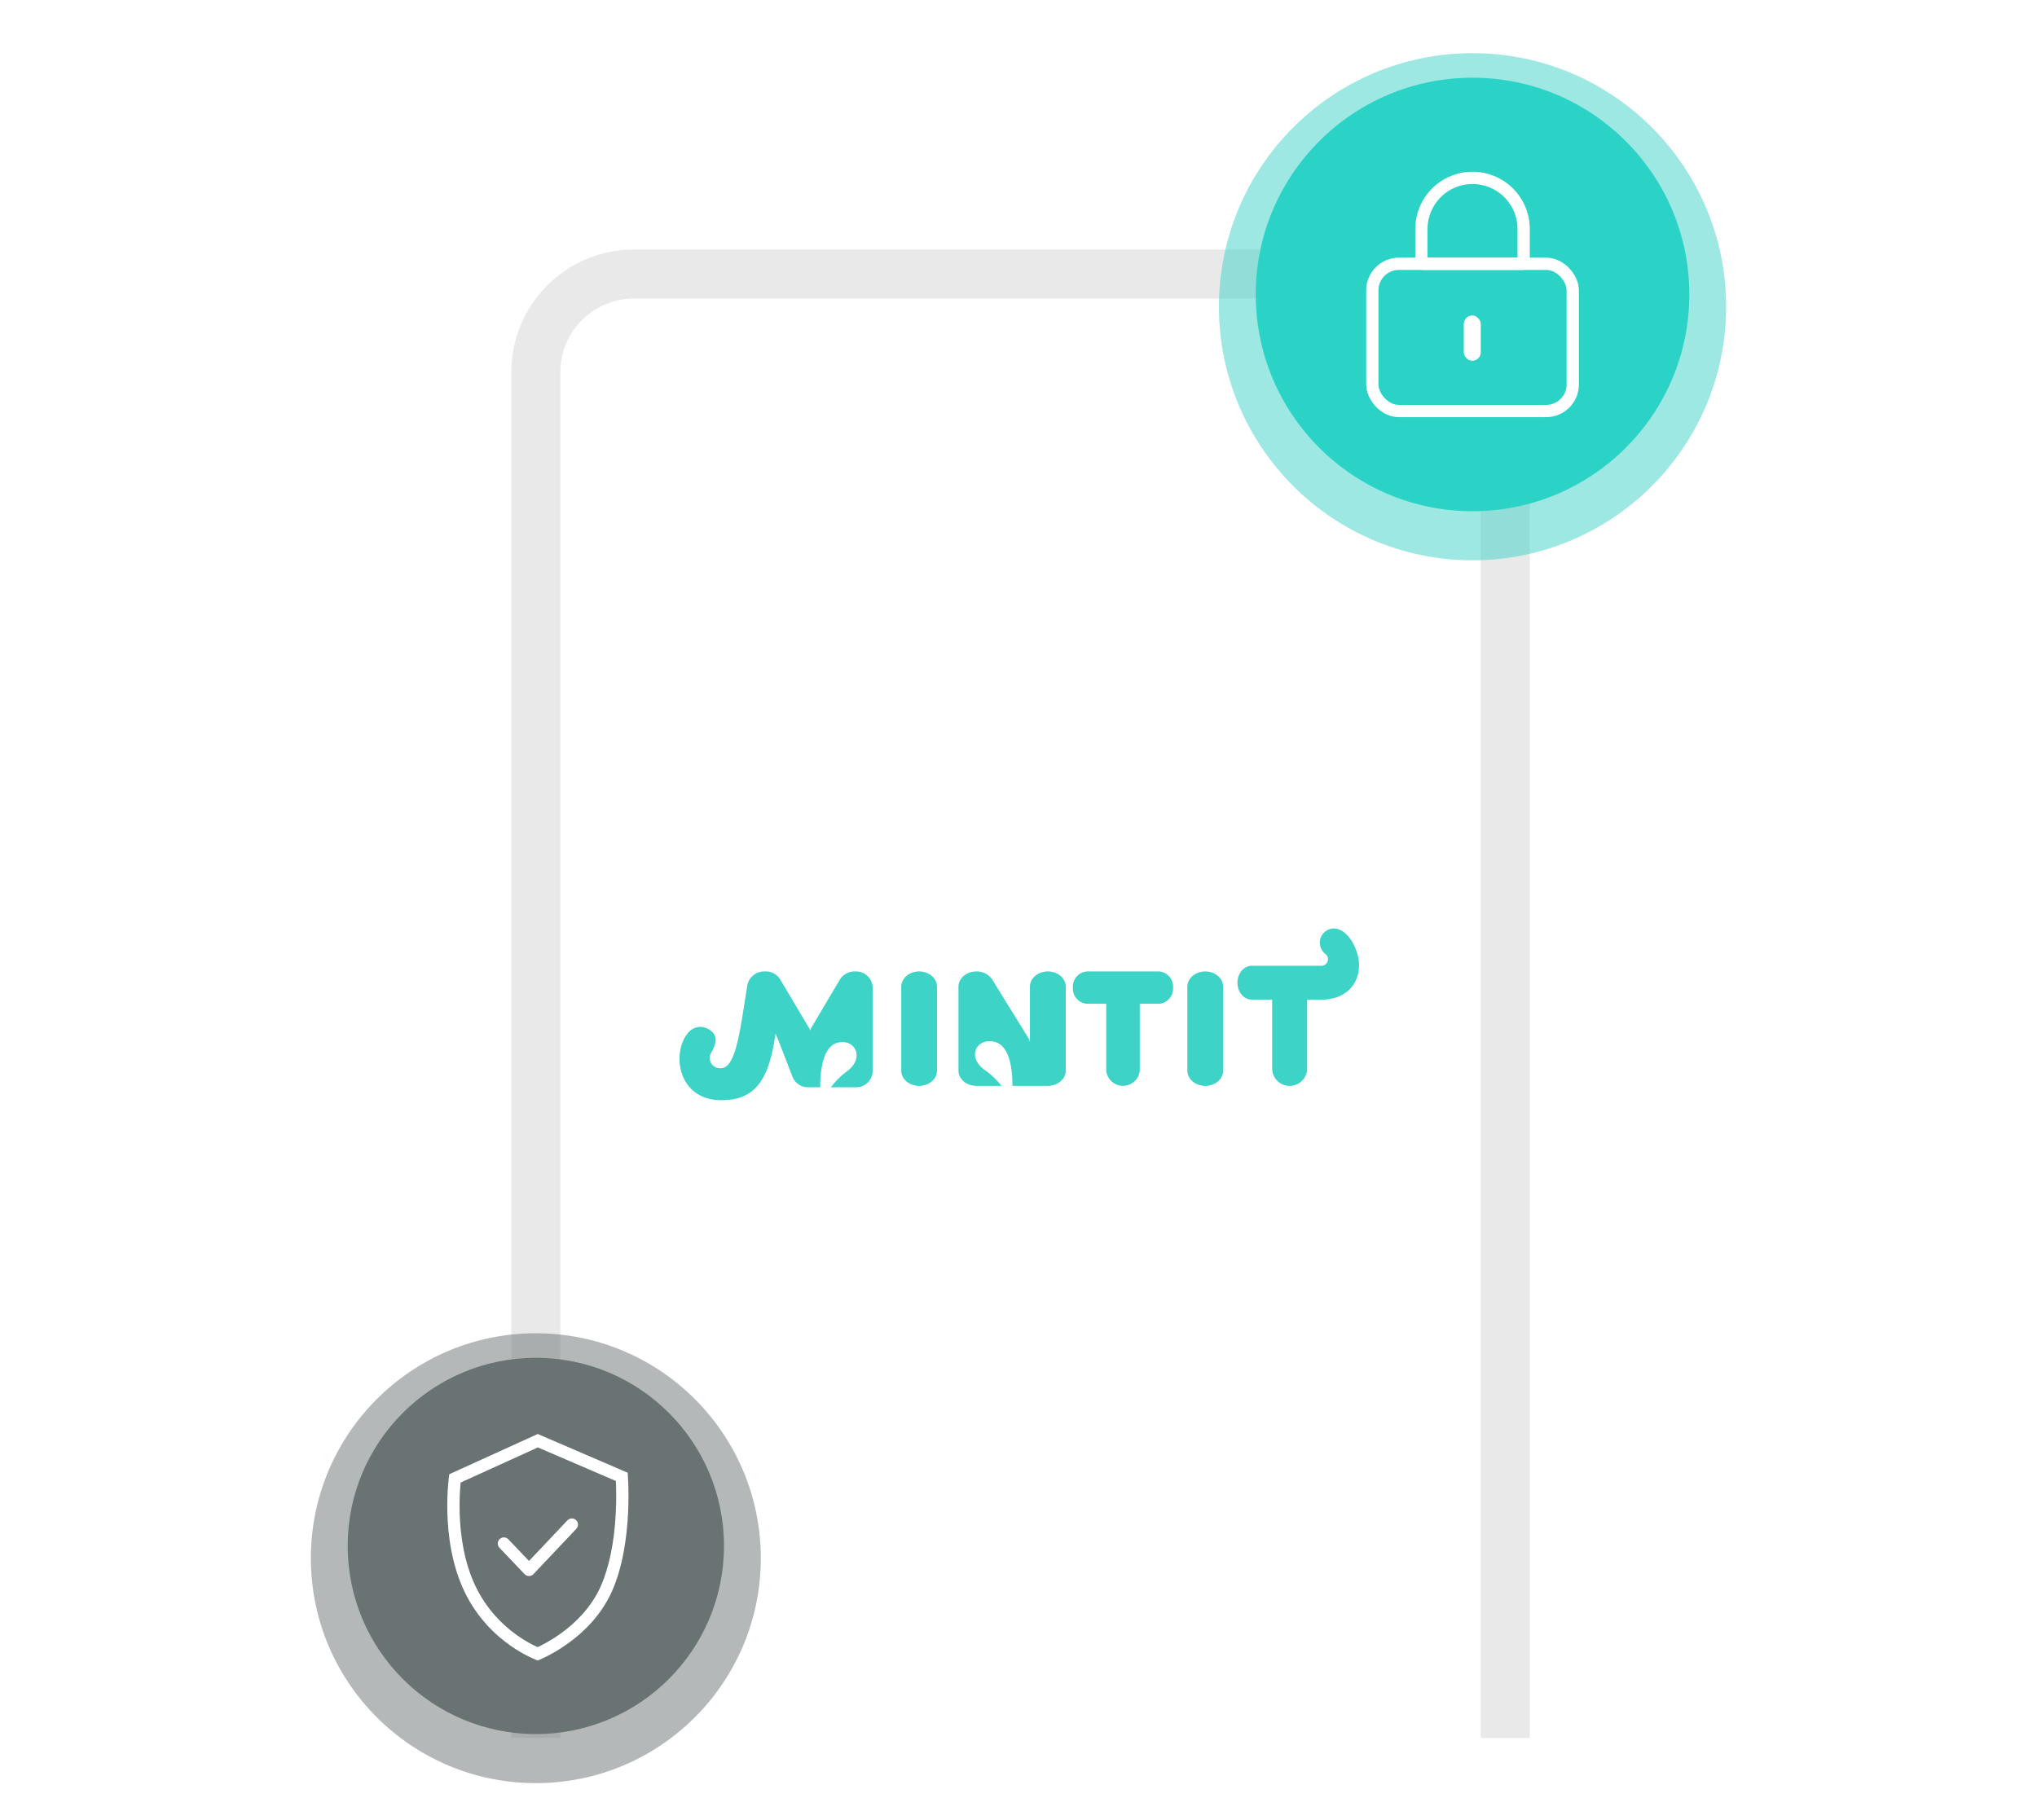 <svg xmlns="http://www.w3.org/2000/svg" width="498" height="445" viewBox="0 0 498 445">
    <defs>
        <filter id="사각형_8360" width="267" height="425" x="116" y="52" filterUnits="userSpaceOnUse">
            <feOffset dy="3"/>
            <feGaussianBlur result="blur" stdDeviation="3"/>
            <feFlood flood-opacity=".161"/>
            <feComposite in2="blur" operator="in"/>
            <feComposite in="SourceGraphic"/>
        </filter>
        <filter id="타원_1075" width="128" height="128" x="67" y="317" filterUnits="userSpaceOnUse">
            <feOffset dy="3"/>
            <feGaussianBlur result="blur-2" stdDeviation="3"/>
            <feFlood flood-opacity=".161"/>
            <feComposite in2="blur-2" operator="in"/>
            <feComposite in="SourceGraphic"/>
        </filter>
        <filter id="타원_1054" width="142" height="142" x="289" y="4" filterUnits="userSpaceOnUse">
            <feOffset dy="3"/>
            <feGaussianBlur result="blur-3" stdDeviation="3"/>
            <feFlood flood-opacity=".161"/>
            <feComposite in2="blur-3" operator="in"/>
            <feComposite in="SourceGraphic"/>
        </filter>
        <clipPath id="clip-path">
            <path id="사각형_8438" d="M0 0H291V396H0z" class="cls-1" transform="translate(.172 -.072)"/>
        </clipPath>
        <style>
            .cls-1,.cls-10{fill:none}.cls-10{stroke:#fff;stroke-width:3px}.cls-13{stroke:none}
        </style>
    </defs>
    <g id="img_introduce_2" transform="translate(0 -896)">
        <path id="사각형_8439" d="M0 0H498V443H0z" class="cls-1" transform="translate(0 896)"/>
        <g id="마스크_그룹_59" clip-path="url(#clip-path)" transform="translate(103.828 925.072)">
            <g filter="url(#사각형_8360)" transform="translate(-103.83 -29.07)">
                <g id="사각형_8360-2" fill="#fff" stroke="#e9e9e9" stroke-width="12px" transform="translate(125 58)">
                    <rect width="249" height="407" class="cls-13" rx="30"/>
                    <rect width="237" height="395" x="6" y="6" class="cls-1" rx="24"/>
                </g>
            </g>
        </g>
        <g filter="url(#타원_1075)" transform="translate(0 896)">
            <circle id="타원_1075-2" cx="55" cy="55" r="55" fill="#6a7373" opacity="0.5" transform="translate(76 323)"/>
        </g>
        <circle id="타원_1042" cx="46" cy="46" r="46" fill="#6a7373" transform="translate(85 1228)"/>
        <g filter="url(#타원_1054)" transform="translate(0 896)">
            <circle id="타원_1054-2" cx="62" cy="62" r="62" fill="#3dd3c6" opacity="0.5" transform="translate(298 10)"/>
        </g>
        <circle id="타원_1043" cx="53" cy="53" r="53" fill="#2bd3c6" transform="translate(307 915)"/>
        <g id="패스_8152" fill="none">
            <path d="M1.059-1.913l21.63-9.838 21.98 9.465s1.536 16.914-3.839 29-18.14 16.914-18.14 16.914A34.154 34.154 0 0 1 4.74 26.71C-1.4 13.823 1.059-1.913 1.059-1.913z" class="cls-13" transform="translate(108.778 1258.382)"/>
            <path fill="#fff" d="M22.722-8.47L3.84.118c-.155 1.589-.336 4.267-.24 7.493.09 3.04.404 5.966.935 8.697.651 3.356 1.632 6.421 2.914 9.11 1.257 2.639 2.881 5.082 4.827 7.263 1.568 1.758 3.35 3.353 5.296 4.742 2.124 1.516 3.991 2.457 5.083 2.946 1.173-.547 3.222-1.603 5.502-3.223 2.037-1.448 3.86-3.059 5.418-4.788 1.912-2.123 3.431-4.433 4.514-6.868 2.04-4.584 3.31-10.762 3.675-17.865.172-3.338.105-6.17.026-7.885L22.722-8.47m-.033-3.281l21.98 9.465s1.535 16.914-3.84 28.996C35.454 38.79 22.69 43.624 22.69 43.624S10.883 39.597 4.74 26.71C-1.402 13.823 1.06-1.913 1.06-1.913l21.63-9.838z" transform="translate(108.778 1258.382)"/>
        </g>
        <path id="패스_8153" fill="none" stroke="#fff" stroke-linecap="round" stroke-linejoin="round" stroke-width="3px" d="M546.669-11298.236l6.141 6.443 10.471-11.076" transform="translate(-423.476 12571.65)"/>
        <g id="사각형_8362" class="cls-10" transform="translate(334 959)">
            <rect width="52" height="39" class="cls-13" rx="8"/>
            <rect width="49" height="36" x="1.5" y="1.5" class="cls-1" rx="6.5"/>
        </g>
        <g id="사각형_8363" class="cls-10">
            <path d="M14 0a14 14 0 0 1 14 14v10H0V14A14 14 0 0 1 14 0z" class="cls-13" transform="translate(346 938)"/>
            <path d="M14 1.5A12.5 12.5 0 0 1 26.5 14v8.113a.387.387 0 0 1-.387.387H1.887a.387.387 0 0 1-.387-.387V14A12.5 12.5 0 0 1 14 1.5z" class="cls-1" transform="translate(346 938)"/>
        </g>
        <rect id="사각형_8364" width="4.153" height="11.075" fill="#fff" rx="2.077" transform="translate(357.861 973.141)"/>
        <path id="패스_8566" fill="#3dd3c6" d="M62.954 34.74c0 2.062-1.959 3.732-4.372 3.732s-4.372-1.67-4.372-3.732V14.224c0-2.062 1.959-3.732 4.372-3.732s4.372 1.67 4.372 3.732zm69.95 0c0 2.062-1.959 3.732-4.372 3.732s-4.372-1.67-4.372-3.732V14.224c0-2.062 1.959-3.732 4.372-3.732s4.372 1.67 4.372 3.732zM90.051 10.492c-2.419 0-4.379 1.67-4.379 3.732v13.562a3.266 3.266 0 0 0-.3-.88c-1.4-2.268-7.348-11.877-8.87-14.362a4.528 4.528 0 0 0-3.922-2.051c-2.422 0-4.381 1.67-4.381 3.732v20.512c0 2.06 1.96 3.73 4.381 3.73l6.128.005a18.8 18.8 0 0 0-3.942-3.783c-4.736-3.253-2.119-8.062 2.245-6.99 4.225 1.04 4.382 8.331 4.382 10.772 1.894 0 6.509 0 8.677-.005 2.41-.005 4.36-1.675 4.36-3.73V14.224c0-2.062-1.96-3.732-4.381-3.732m27.21 0H99.582a3.707 3.707 0 0 0-3.4 3.95 3.707 3.707 0 0 0 3.4 3.95h4.739V34.74a4.119 4.119 0 0 0 8.2 0V18.393h4.739a3.708 3.708 0 0 0 3.4-3.952 3.706 3.706 0 0 0-3.4-3.949M161.473.332a3.412 3.412 0 0 0-4.223 1.023 3.5 3.5 0 0 0 .64 4.86 1.61 1.61 0 0 1-1.184 2.885h-16.758c-1.959 0-3.546 1.857-3.546 4.146s1.588 4.146 3.546 4.146h4.94v17.163a4.29 4.29 0 0 0 8.548 0V17.391h3.464c5.634 0 9.232-3.4 9.232-8.5 0-3.291-2.154-7.506-4.657-8.555M42.963 10.5a4.154 4.154 0 0 0-3.809 2.076c-1.488 2.5-6.023 10.162-7.026 11.856a2.21 2.21 0 0 0-.2.533 2.159 2.159 0 0 0-.2-.542c-.993-1.674-5.381-9.067-6.983-11.755a4.115 4.115 0 0 0-3.845-2.176 4.194 4.194 0 0 0-4.382 3.777c-1.74 10.8-2.735 19.88-6.406 19.88A2.512 2.512 0 0 1 7.85 30.19C9.049 28 9.642 25.871 6.7 24.4a3.837 3.837 0 0 0-4.274.741c-4.512 4.61-3.183 16.83 7.829 16.83 8.006 0 11.6-4.573 13.217-16.262.822 1.784 2.506 6.358 4.145 10.527a4.072 4.072 0 0 0 3.783 2.582h3c0-2.471.154-9.851 4.255-10.9 4.245-1.089 6.782 3.782 2.185 7.072a18.558 18.558 0 0 0-3.826 3.828l5.949-.005a4.036 4.036 0 0 0 4.253-3.776v-20.76a4.038 4.038 0 0 0-4.253-3.777" transform="translate(166.125 1123.038)"/>
    </g>
</svg>
